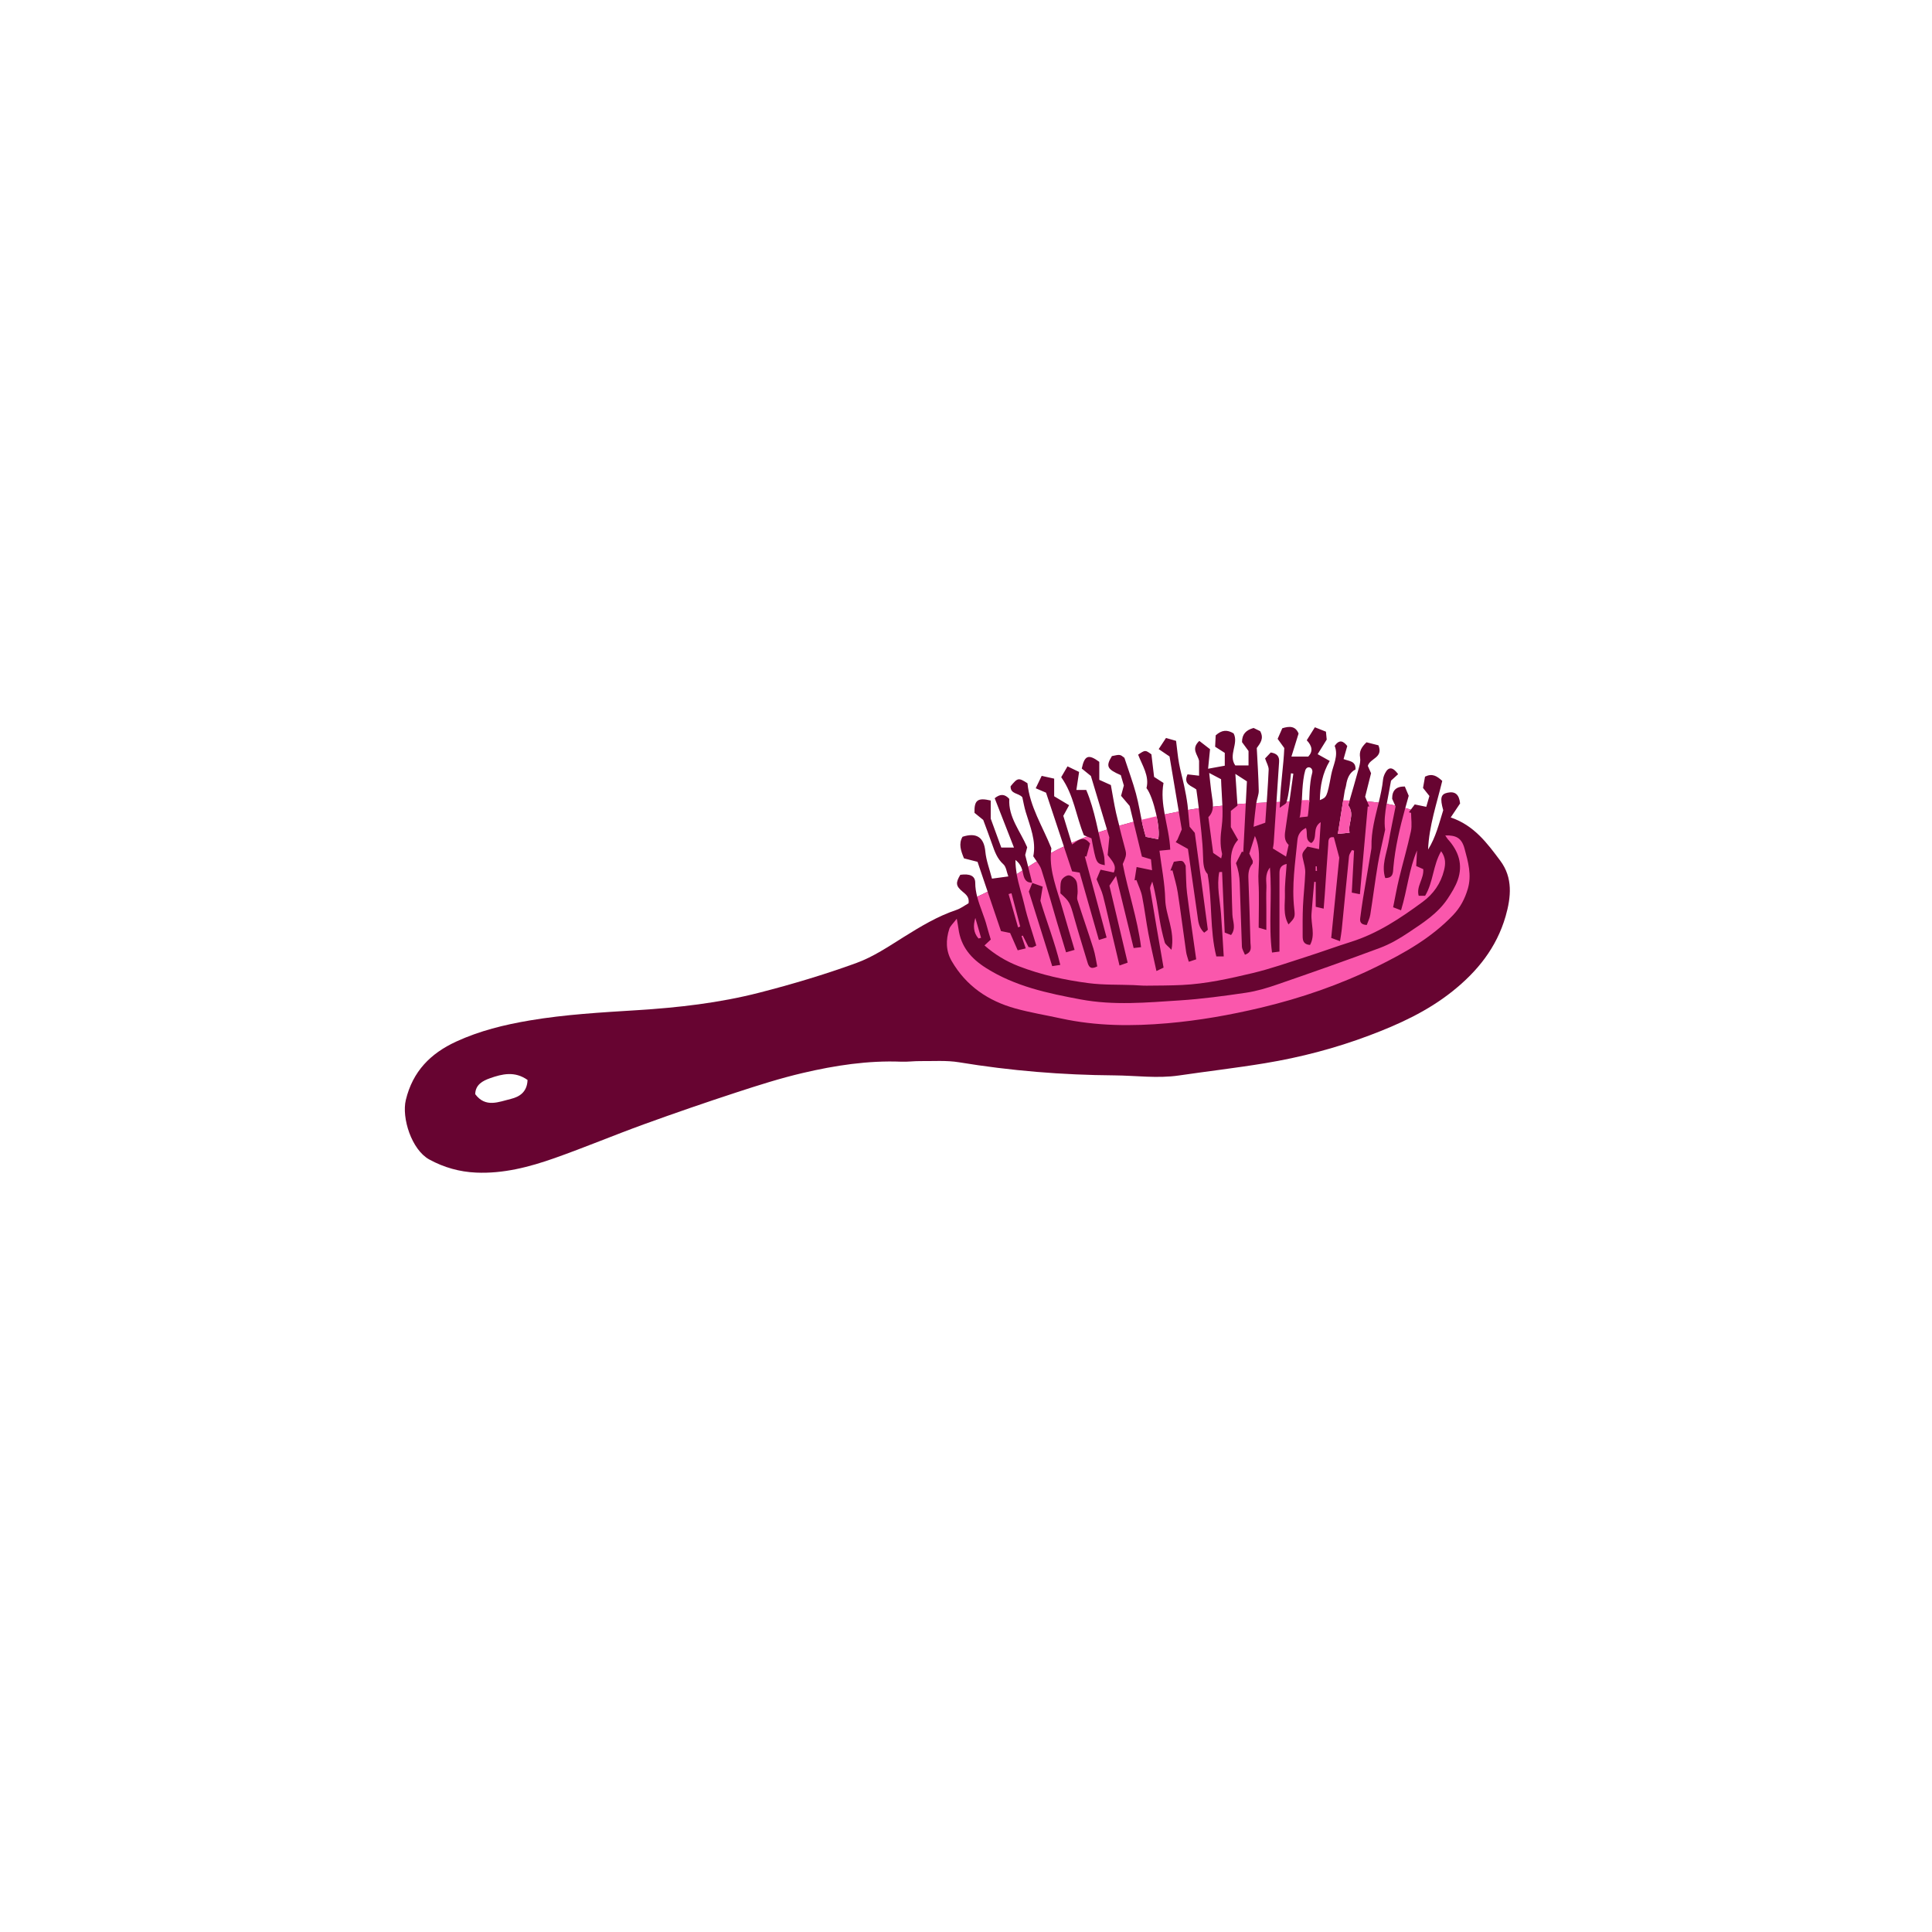 <svg version="1.1" xmlns="http://www.w3.org/2000/svg" xmlns:xlink="http://www.w3.org/1999/xlink" x="0px" y="0px" width="200px"
	 height="200px" viewBox="0 0 200 200" enable-background="new 0 0 200 200" xml:space="preserve">
<g id="svg">
	<g>
		<path fill="none" d="M108.785,88.315c-0.135,1.929,0.638,3.769,1.172,5.652C109.424,92.084,108.65,90.244,108.785,88.315z"/>
		<path fill="none" d="M125.559,83.509c0.324-0.038,0.654-0.061,0.98-0.103c-0.032-0.915-0.11-1.835-0.137-2.743
			c-0.394-0.208-0.723-0.381-1.229-0.649c0.102,0.877,0.164,1.623,0.277,2.361C125.51,82.762,125.576,83.145,125.559,83.509z"/>
		<path fill="none" d="M106.865,91.403c0.314,0.112,0.629,0.224,1.074,0.383C107.496,91.627,107.181,91.515,106.865,91.403z"/>
		<path fill="none" d="M106.865,91.403L106.865,91.403c-0.123,0.304-0.244,0.609-0.359,0.893
			C106.62,92.012,106.742,91.708,106.865,91.403z"/>
		<path fill="none" d="M128.096,83.247c0.287-0.022,0.577-0.045,0.866-0.063c0.039-0.767,0.079-1.528,0.118-2.298
			c-0.409-0.265-0.709-0.458-1.196-0.772c0.084,1.252,0.153,2.269,0.221,3.283C128.102,83.347,128.098,83.296,128.096,83.247z"/>
		<path fill="none" d="M133.886,80.089c-0.081-0.012-0.163-0.025-0.243-0.038c-0.064,0.56-0.115,1.121-0.196,1.679
			c-0.062,0.424-0.132,0.851-0.255,1.259c0.097-0.003,0.191-0.006,0.287-0.009C133.612,82.016,133.752,81.053,133.886,80.089z"/>
		<path fill="none" d="M143.434,83.878c0.029-0.218,0.078-0.442,0.117-0.664c-0.004,0-0.008-0.001-0.012-0.002
			C143.5,83.437,143.464,83.658,143.434,83.878z"/>
		<path fill="none" d="M50.714,111.623c-0.731,0.26-1.497,0.652-1.521,1.645c1.074,1.445,2.439,0.793,3.689,0.493
			c0.904-0.217,1.688-0.723,1.727-1.962C53.29,110.859,51.976,111.173,50.714,111.623z"/>
		<path fill="none" d="M136.311,89.679c-0.038,0.001-0.076,0.002-0.114,0.004c0,0.157,0,0.315,0,0.473
			c0.047-0.001,0.094-0.002,0.14-0.003C136.327,89.994,136.319,89.837,136.311,89.679z"/>
		<path fill="none" d="M135.434,83.827c-0.24,0.299-0.348,0.433-0.632,0.786c0.394-0.065,0.565-0.062,0.576-0.102
			C135.42,84.356,135.411,84.187,135.434,83.827z"/>
		<path fill="none" d="M106.845,91.371c0-0.001-0.001-0.003-0.001-0.005c-0.555,0.036-0.788-0.294-0.906-0.792
			C106.057,91.074,106.288,91.408,106.845,91.371z"/>
		<path fill="none" d="M106.577,90.312c0.089,0.354,0.179,0.707,0.267,1.054c0,0,0,0,0.001,0
			C106.757,91.021,106.666,90.665,106.577,90.312z"/>
		<path fill="none" d="M149.616,86.482c0.098,0.149,0.163,0.282,0.257,0.386c1.115,1.227,1.601,2.628,1.031,4.237
			c-0.241,0.677-0.637,1.312-1.036,1.917c-1.024,1.549-2.575,2.525-4.074,3.528c-0.92,0.616-1.904,1.189-2.937,1.576
			c-3.529,1.318-7.086,2.563-10.646,3.793c-1.049,0.363-2.132,0.687-3.226,0.849c-2.281,0.336-4.571,0.647-6.87,0.795
			c-3.409,0.221-6.82,0.538-10.24-0.101c-3.418-0.638-6.773-1.348-9.78-3.241c-1.561-0.984-2.627-2.217-2.873-4.081
			c-0.032-0.248-0.083-0.494-0.176-1.034c-0.368,0.489-0.677,0.742-0.777,1.061c-0.36,1.135-0.372,2.257,0.26,3.34
			c1.499,2.572,3.776,4.112,6.58,4.89c1.552,0.432,3.151,0.69,4.728,1.034c3.646,0.795,7.329,0.817,11.022,0.496
			c3.26-0.284,6.468-0.851,9.657-1.608c4.172-0.991,8.189-2.379,12.031-4.266c2.871-1.411,5.645-2.976,7.89-5.337
			c0.743-0.782,1.199-1.664,1.504-2.678c0.436-1.452,0.036-2.836-0.333-4.194C151.311,86.749,150.739,86.455,149.616,86.482z"/>
		<path fill="none" d="M101.153,92.834c0.166,0.646,0.405,1.268,0.632,1.894C101.561,94.102,101.319,93.479,101.153,92.834z"/>
		<path fill="none" d="M101.56,97.083c-0.198-0.688-0.396-1.375-0.593-2.062c-0.239,0.807-0.203,1.534,0.33,2.132
			C101.385,97.13,101.471,97.106,101.56,97.083z"/>
		<path fill="none" d="M105.612,95.915c-0.302-1.149-0.604-2.298-0.905-3.447c-0.102,0.029-0.2,0.058-0.3,0.087
			c0.327,1.148,0.655,2.296,0.982,3.445C105.463,95.971,105.538,95.942,105.612,95.915z"/>
		<path fill="none" d="M105.832,90.117c0.041,0.156,0.07,0.309,0.105,0.458c-0.117-0.495-0.158-1.041-0.819-1.554
			c-0.004,0.52,0.056,1.003,0.136,1.473C105.446,90.368,105.64,90.243,105.832,90.117z"/>
		<path fill="none" d="M105.283,90.656c-0.01-0.054-0.02-0.108-0.029-0.163c-0.002,0.001-0.004,0.003-0.006,0.004
			C105.258,90.552,105.273,90.602,105.283,90.656z"/>
		<path class="stroke" fill="#670431"  d="M155.311,89.105c-1.35-1.81-2.71-3.664-5.133-4.484c0.354-0.527,0.662-0.988,0.97-1.448
			c-0.098-0.928-0.501-1.276-1.29-1.114c-0.703,0.146-0.808,0.546-0.456,1.814c-0.428,1.371-0.77,2.805-1.567,4.071
			c0.101-2.462,0.904-4.778,1.467-7.106c-0.562-0.507-1.02-0.808-1.784-0.441c-0.064,0.363-0.141,0.794-0.207,1.169
			c0.258,0.327,0.445,0.564,0.661,0.835c-0.104,0.36-0.209,0.723-0.324,1.121c-0.412-0.085-0.773-0.161-1.194-0.248
			c-0.214,0.286-0.411,0.549-0.607,0.812c0.066-0.089,0.134-0.18,0.202-0.271c-0.19-0.06-0.381-0.118-0.573-0.17
			c0.116-0.42,0.23-0.839,0.354-1.267c-0.103-0.243-0.261-0.623-0.403-0.961c-0.906-0.009-1.317,0.404-1.311,1.271
			c0.088,0.197,0.195,0.439,0.31,0.696c-0.29-0.063-0.581-0.119-0.872-0.169c-0.039,0.221-0.088,0.446-0.117,0.664
			c0.03-0.22,0.066-0.442,0.105-0.666c0.004,0,0.008,0.001,0.012,0.002c0.14-0.797,0.312-1.605,0.445-2.402
			c0.313-0.287,0.527-0.483,0.736-0.673c-0.56-0.767-0.998-0.784-1.352-0.098c-0.104,0.202-0.185,0.432-0.209,0.655
			c-0.084,0.81-0.262,1.603-0.454,2.394c-0.397-0.053-0.797-0.097-1.196-0.131c0.076,0.184,0.151,0.359,0.223,0.531
			c-0.132-0.314-0.266-0.629-0.426-1.011c0.192-0.77,0.398-1.587,0.611-2.437c-0.111-0.252-0.229-0.52-0.334-0.756
			c0.221-0.806,1.623-0.821,1.098-2.132c-0.364-0.093-0.848-0.215-1.234-0.313c-0.564,0.529-0.766,0.975-0.665,1.578
			c0.054,0.323-0.02,0.686-0.108,1.01c-0.363,1.329-0.754,2.65-1.124,3.935c0.734,0.983-0.076,1.911,0.146,2.835
			c-0.439,0.045-0.801,0.083-1.214,0.125c0.239-1.509,0.465-2.947,0.697-4.384c0.037-0.227,0.125-0.446,0.158-0.673
			c0.106-0.703,0.365-1.313,0.971-1.615c0.04-0.919-0.705-0.845-1.237-1.076c0.139-0.491,0.26-0.917,0.383-1.349
			c-0.427-0.548-0.828-0.693-1.304-0.018c0.42,1.051-0.175,2.003-0.36,2.998c-0.435,2.333-0.471,2.326-1.173,2.621
			c0.021-1.441,0.271-2.797,1.022-4.056c-0.45-0.252-0.771-0.433-1.251-0.701c0.298-0.48,0.564-0.91,0.938-1.511
			c-0.014-0.13-0.045-0.461-0.079-0.818c-0.367-0.146-0.678-0.271-1.146-0.457c-0.282,0.452-0.548,0.877-0.841,1.345
			c0.562,0.594,0.664,1.149,0.159,1.688h-1.746c0.268-0.861,0.5-1.609,0.74-2.383c-0.315-0.771-0.911-0.79-1.686-0.547
			c-0.15,0.344-0.316,0.721-0.481,1.097c0.257,0.356,0.478,0.661,0.688,0.952c-0.075,1.813-0.368,3.597-0.446,5.58
			c-0.121,0.004-0.244,0.01-0.365,0.014c-0.092,1.41-0.186,2.818-0.279,4.227c0.186-2.792,0.363-5.586,0.552-8.378
			c0.038-0.555-0.185-0.877-0.864-0.984c-0.178,0.188-0.399,0.421-0.586,0.618c0.154,0.465,0.385,0.824,0.37,1.172
			c-0.079,1.803-0.221,3.604-0.345,5.482c0.047-0.711,0.095-1.403,0.143-2.096c-0.358,0.016-0.717,0.036-1.074,0.054
			c-0.002,0.012-0.007,0.024-0.008,0.036c0.061-0.444,0.268-0.883,0.258-1.321c-0.03-1.46-0.13-2.919-0.205-4.403
			c0.354-0.495,0.777-0.99,0.35-1.751c-0.189-0.092-0.457-0.221-0.678-0.328c-0.787,0.218-1.201,0.645-1.199,1.465
			c0.209,0.284,0.432,0.589,0.674,0.918v1.495h-1.371c-0.757-1.08,0.383-2.27-0.174-3.317c-0.662-0.397-1.219-0.37-1.855,0.204
			c-0.018,0.342-0.037,0.776-0.056,1.176c0.388,0.248,0.676,0.432,0.997,0.638v1.326c-0.582,0.106-1.096,0.2-1.727,0.315
			c0.065-0.657,0.125-1.255,0.202-2.023c-0.324-0.25-0.722-0.557-1.11-0.858c-0.896,0.834-0.152,1.426-0.025,2.064V80.3
			c-0.462-0.054-0.824-0.096-1.197-0.139c-0.482,1.075,0.465,1.188,0.914,1.57c0.088,0.668,0.187,1.302,0.253,1.938
			c-0.372,0.053-0.741,0.115-1.11,0.178c0.002,0.016,0.003,0.032,0.004,0.048c-0.02-0.198-0.037-0.395-0.062-0.592
			c-0.084-0.644-0.206-1.285-0.34-1.921c-0.165-0.785-0.391-1.559-0.535-2.347c-0.137-0.75-0.201-1.513-0.308-2.342
			c-0.348-0.1-0.663-0.189-1.044-0.299c-0.259,0.393-0.477,0.726-0.756,1.152c0.469,0.318,0.831,0.564,1.122,0.762
			c0.33,1.958,0.648,3.853,0.96,5.708c-0.035,0.007-0.073,0.012-0.109,0.019c-0.45,0.089-0.898,0.182-1.348,0.277
			c-0.198-1.083-0.326-2.16-0.126-3.262c-0.353-0.227-0.605-0.39-0.975-0.627c-0.087-0.722-0.179-1.51-0.277-2.334
			c-0.638-0.464-0.638-0.464-1.375,0.032c0.424,1.115,1.185,2.202,0.864,3.461c0.731,0.92,1.494,4.283,1.21,5.291
			c-0.403-0.078-0.812-0.156-1.278-0.246c-0.109-0.41-0.237-0.81-0.326-1.218c-0.236-1.088-0.405-2.193-0.697-3.266
			c-0.317-1.17-0.741-2.311-1.195-3.697c-0.453-0.359-0.453-0.359-1.293-0.176c-0.646,1.051-0.513,1.35,0.922,1.973
			c0.1,0.336,0.206,0.702,0.314,1.068c-0.092,0.341-0.18,0.667-0.288,1.07c0.282,0.333,0.571,0.674,0.888,1.048
			c0.131,0.541,0.265,1.094,0.398,1.644c-0.494,0.129-0.982,0.265-1.471,0.408c-0.109-0.443-0.233-0.882-0.332-1.327
			c-0.215-0.964-0.365-1.944-0.54-2.888c-0.435-0.196-0.772-0.348-1.198-0.54v-1.861c-1.12-0.828-1.528-0.669-1.814,0.694
			c0.298,0.242,0.619,0.501,0.945,0.767c0.641,2.132,1.278,4.252,1.911,6.356c-0.08-0.268-0.162-0.54-0.243-0.809
			c-0.293,0.095-0.586,0.191-0.877,0.292c0.172,0.765,0.342,1.531,0.544,2.288c-0.597-2.236-0.912-4.556-1.816-6.677h-1.021
			c0.097-0.643,0.183-1.214,0.281-1.866c-0.414-0.2-0.766-0.37-1.2-0.579c-0.283,0.485-0.5,0.859-0.652,1.12
			c1.324,1.872,1.518,3.993,2.349,6.011c0.269,0.11,0.544,0.222,0.792,0.324c-0.147-0.06-0.305-0.124-0.465-0.19
			c-0.537,0.207-1.072,0.426-1.601,0.66c0.017,0.055,0.033,0.107,0.05,0.163c-0.326-1.067-0.626-2.045-0.908-2.966
			c0.217-0.395,0.393-0.717,0.602-1.099c-0.545-0.326-1.022-0.61-1.547-0.925v-1.826c-0.445-0.099-0.828-0.184-1.293-0.287
			c-0.225,0.467-0.407,0.848-0.617,1.283c0.423,0.181,0.695,0.297,1.068,0.457c0.618,1.863,1.232,3.715,1.85,5.573
			c-0.222,0.106-0.445,0.204-0.666,0.315c-0.229,0.115-0.451,0.243-0.676,0.366c0.012-0.167,0.019-0.333,0.045-0.5
			c-0.914-2.282-2.238-4.309-2.477-6.73c-0.923-0.596-1.015-0.579-1.746,0.315c-0.03,0.821,0.829,0.68,1.216,1.136
			c0.108,0.477,0.196,1.009,0.351,1.521c0.461,1.526,1.106,3.02,0.782,4.587c0.116,0.186,0.241,0.358,0.361,0.527
			c-0.298,0.185-0.593,0.374-0.888,0.564c-0.1-0.396-0.2-0.793-0.309-1.221c0.049-0.193,0.135-0.521,0.207-0.799
			c-0.725-1.689-1.967-3.115-1.854-5.01c-0.483-0.526-0.941-0.529-1.51-0.069c0.651,1.669,1.304,3.339,1.994,5.108h-1.312
			c-0.401-1.1-0.77-2.109-1.094-2.996V82.87c-1.352-0.322-1.719-0.041-1.68,1.274c0.252,0.206,0.546,0.444,0.905,0.736
			c0.29,0.789,0.62,1.65,0.923,2.521c0.266,0.761,0.521,1.494,1.165,2.071c0.288,0.259,0.332,0.791,0.508,1.256
			c-0.631,0.086-1.099,0.149-1.691,0.229c-0.246-0.969-0.601-1.876-0.688-2.809c-0.133-1.438-0.886-2.006-2.36-1.527
			c-0.428,0.733-0.175,1.443,0.149,2.236c0.423,0.108,0.857,0.22,1.403,0.359c0.803,2.368,1.625,4.795,2.432,7.172
			c-0.459-1.353-0.922-2.718-1.386-4.083c-0.354,0.187-0.714,0.362-1.081,0.526c-0.119-0.463-0.201-0.938-0.202-1.437
			c-0.002-0.733-0.552-0.967-1.546-0.835c-0.496,0.829-0.477,1.158,0.241,1.748c0.374,0.308,0.708,0.582,0.614,1.199
			c-0.396,0.221-0.802,0.536-1.263,0.69c-1.95,0.655-3.694,1.708-5.42,2.785c-1.6,0.999-3.16,2.064-4.946,2.714
			c-3.287,1.195-6.631,2.192-10.023,3.063c-4.165,1.07-8.403,1.549-12.657,1.815c-3.724,0.234-7.441,0.441-11.126,1.064
			c-2.623,0.443-5.19,1.073-7.615,2.191c-2.643,1.22-4.486,3.068-5.203,6.035c-0.449,1.858,0.594,5.162,2.428,6.167
			c1.518,0.832,3.144,1.281,4.839,1.357c2.81,0.127,5.508-0.574,8.126-1.498c3.115-1.1,6.164-2.381,9.269-3.508
			c3.179-1.153,6.377-2.254,9.591-3.305c2.264-0.74,4.542-1.465,6.859-2.006c3.336-0.779,6.72-1.301,10.173-1.164
			c0.652,0.026,1.308-0.068,1.962-0.062c1.342,0.016,2.708-0.093,4.02,0.123c5.328,0.879,10.689,1.316,16.082,1.356
			c2.227,0.017,4.451,0.337,6.682,0.01c2.965-0.436,5.947-0.78,8.904-1.269c3.684-0.609,7.284-1.547,10.793-2.87
			c3.08-1.16,6.017-2.501,8.617-4.575c2.604-2.076,4.568-4.533,5.503-7.765C156.43,92.86,156.624,90.867,155.311,89.105z
			 M52.883,113.76c-1.25,0.3-2.615,0.952-3.689-0.493c0.023-0.992,0.789-1.384,1.521-1.645c1.262-0.449,2.576-0.763,3.896,0.175
			C54.571,113.037,53.787,113.543,52.883,113.76z M101.153,92.834c0.166,0.646,0.407,1.268,0.632,1.894
			C101.559,94.102,101.319,93.479,101.153,92.834z M105.938,90.575c-0.035-0.149-0.064-0.302-0.105-0.458
			c-0.192,0.126-0.386,0.251-0.578,0.376c0.01,0.055,0.02,0.109,0.029,0.163c-0.01-0.054-0.025-0.104-0.035-0.158l0.006-0.004
			c-0.08-0.47-0.14-0.953-0.136-1.473C105.779,89.534,105.82,90.08,105.938,90.575c0.118,0.498,0.352,0.827,0.906,0.792
			c-0.088-0.348-0.178-0.7-0.267-1.054c0.089,0.353,0.18,0.709,0.268,1.054c-0.001,0-0.001,0-0.001,0
			c0,0.001,0.001,0.003,0.001,0.005C106.288,91.408,106.057,91.074,105.938,90.575z M106.865,91.403
			c-0.123,0.305-0.245,0.609-0.359,0.893C106.621,92.012,106.742,91.707,106.865,91.403L106.865,91.403
			c0.315,0.112,0.631,0.224,1.074,0.383C107.494,91.627,107.18,91.515,106.865,91.403z M108.785,88.315
			c-0.135,1.929,0.639,3.769,1.172,5.652C109.423,92.084,108.65,90.244,108.785,88.315z M125.559,83.509
			c0.018-0.364-0.049-0.748-0.107-1.133c-0.113-0.739-0.176-1.484-0.277-2.361c0.506,0.268,0.835,0.441,1.229,0.649
			c0.026,0.908,0.104,1.828,0.137,2.743C126.213,83.448,125.883,83.472,125.559,83.509z M128.962,83.184
			c-0.289,0.019-0.579,0.042-0.866,0.063c0.002,0.049,0.006,0.1,0.009,0.149c-0.067-1.014-0.137-2.031-0.221-3.283
			c0.487,0.315,0.787,0.508,1.196,0.772C129.041,81.656,129.001,82.417,128.962,83.184z M133.479,82.98
			c-0.096,0.003-0.19,0.006-0.287,0.009c0.123-0.409,0.192-0.835,0.255-1.259c0.081-0.558,0.132-1.119,0.196-1.679
			c0.08,0.013,0.162,0.025,0.243,0.038C133.752,81.053,133.612,82.016,133.479,82.98z M135.828,80.062
			c-0.289,0.959-0.297,2.984-0.297,2.984l-0.761-0.088c0,0,0.026-2.14,0.341-3.185C135.297,79.158,136.015,79.443,135.828,80.062z"
			/>
	</g>
</g>
<g id="Layer_2">
	<path fill="#fa57ac" class="fill" d="M131.768,87.836c0.436,0.267,0.85,0.522,1.362,0.838c0.089-0.395,0.175-0.779,0.271-1.212
		c-0.524-0.485-0.409-1.084-0.314-1.708c0.14-0.924,0.271-1.849,0.399-2.774c-0.098,0.003-0.195,0.007-0.295,0.01
		c-0.008,0.026-0.012,0.054-0.02,0.08c-0.049,0.158-0.303,0.25-0.699,0.554c0.003-0.209,0.021-0.405,0.028-0.609
		c-0.122,0.004-0.245,0.01-0.366,0.014c-0.092,1.41-0.186,2.818-0.279,4.227C131.843,87.444,131.8,87.63,131.768,87.836z"/>
	<path fill="#fa57ac" class="fill" d="M129.772,85.591c0.545-0.191,0.884-0.311,1.21-0.426c0.047-0.711,0.095-1.403,0.143-2.096
		c-0.358,0.016-0.717,0.036-1.074,0.054c-0.002,0.012-0.007,0.024-0.008,0.036C129.939,83.905,129.874,84.656,129.772,85.591z"/>
	<path fill="#fa57ac" class="fill" d="M139.046,82.845c-0.183,1.139-0.364,2.285-0.553,3.479c0.413-0.042,0.774-0.08,1.214-0.125
		c-0.222-0.925,0.589-1.853-0.146-2.835c0.048-0.167,0.099-0.337,0.146-0.505C139.487,82.853,139.266,82.848,139.046,82.845z"/>
	<path fill="#fa57ac" class="fill" d="M118.693,102.036c1.228-0.011,2.457-0.012,3.682-0.071c2.467-0.117,4.874-0.656,7.261-1.223
		c1.899-0.451,3.753-1.107,5.617-1.703c1.536-0.491,3.053-1.052,4.592-1.534c2.763-0.867,5.12-2.443,7.42-4.135
		c1.128-0.831,1.878-1.907,2.218-3.263c0.162-0.645,0.209-1.287-0.297-1.99c-0.853,1.47-0.802,3.179-1.658,4.616h-0.666
		c-0.271-0.987,0.556-1.75,0.473-2.759c-0.163-0.073-0.392-0.173-0.729-0.322c0.027-0.509,0.056-1.061,0.085-1.613
		c-0.829,1.936-1.003,4.042-1.655,6.195c-0.318-0.122-0.513-0.197-0.819-0.314c0.206-1.006,0.376-1.983,0.608-2.945
		c0.397-1.643,0.874-3.267,1.231-4.917c0.132-0.608,0.021-1.27,0.021-1.907c-0.077-0.022-0.154-0.043-0.231-0.065
		c0.066-0.089,0.134-0.18,0.202-0.271c-0.191-0.061-0.383-0.118-0.576-0.171c-0.57,2.07-1.045,4.075-1.23,6.142
		c-0.047,0.515,0.025,1.113-0.842,1.108c-0.416-1.297,0.132-2.487,0.345-3.698c0.21-1.205,0.468-2.402,0.725-3.71
		c-0.017-0.036-0.03-0.067-0.045-0.102c-0.294-0.064-0.588-0.121-0.884-0.171c-0.166,0.936-0.271,1.85-0.153,2.683
		c-0.302,1.414-0.571,2.483-0.751,3.566c-0.29,1.739-0.508,3.49-0.786,5.231c-0.06,0.379-0.249,0.737-0.365,1.062
		c-0.64-0.038-0.728-0.343-0.675-0.729c0.09-0.685,0.182-1.369,0.293-2.051c0.262-1.589,0.536-3.177,0.803-4.766
		c0.031-0.189,0.073-0.382,0.068-0.571c-0.035-1.566,0.383-3.053,0.746-4.549c-0.398-0.053-0.798-0.097-1.197-0.131
		c0.076,0.184,0.151,0.359,0.223,0.531c-0.053,0-0.106,0.001-0.159,0.001c-0.269,3.002-0.536,6.004-0.812,9.078
		c-0.277-0.055-0.482-0.095-0.841-0.166c0.079-1.476,0.157-2.912,0.235-4.348c-0.075-0.018-0.148-0.036-0.225-0.053
		c-0.101,0.212-0.271,0.417-0.295,0.638c-0.262,2.524-0.5,5.051-0.752,7.576c-0.037,0.37-0.109,0.736-0.182,1.215
		c-0.349-0.129-0.57-0.211-0.91-0.336c0.284-2.826,0.564-5.612,0.835-8.31c-0.198-0.75-0.379-1.43-0.562-2.115
		c-0.625-0.085-0.555,0.398-0.58,0.753c-0.131,1.726-0.239,3.454-0.359,5.182c-0.031,0.453-0.071,0.904-0.115,1.46
		c-0.336-0.079-0.564-0.132-0.823-0.193v-2.571c-0.052-0.004-0.103-0.008-0.154-0.013c-0.096,1.1-0.202,2.199-0.282,3.301
		c-0.08,1.066,0.428,2.179-0.153,3.234c-0.69-0.049-0.761-0.472-0.763-0.906c-0.005-1.04-0.013-2.081,0.033-3.119
		c0.052-1.152,0.193-2.3,0.235-3.453c0.015-0.446-0.117-0.901-0.22-1.345c-0.144-0.631-0.147-0.664,0.447-1.359
		c0.322,0.07,0.68,0.149,1.202,0.263c0.056-0.901,0.108-1.753,0.173-2.796c-0.945,0.619-0.253,1.65-0.972,2.168
		c-0.696-0.315-0.347-1.015-0.552-1.568c-0.554,0.266-0.832,0.684-0.887,1.243c-0.227,2.369-0.605,4.731-0.33,7.125
		c0.102,0.88,0.069,0.926-0.594,1.621c-0.599-1.038-0.346-2.128-0.371-3.147c-0.026-1.02,0.111-2.045,0.18-3.114
		c-0.672,0.142-0.744,0.548-0.744,0.992c-0.002,2.652-0.002,5.304-0.002,8.08c-0.145,0.019-0.412,0.053-0.771,0.1
		c-0.38-2.922,0.034-5.768-0.217-8.803c-0.575,0.774-0.331,1.463-0.362,2.096c-0.036,0.728-0.008,1.459-0.008,2.189v2.178
		c-0.339-0.099-0.566-0.166-0.794-0.233c0-1.64,0.069-3.217-0.021-4.784c-0.084-1.484,0.372-3.024-0.368-4.715
		c-0.235,0.74-0.394,1.234-0.582,1.827c0.097,0.203,0.241,0.505,0.364,0.76c-0.016,0.138,0.004,0.237-0.036,0.286
		c-0.37,0.44-0.443,0.947-0.422,1.504c0.085,2.23,0.157,4.462,0.215,6.694c0.012,0.424,0.212,0.951-0.574,1.229
		c-0.109-0.287-0.3-0.566-0.312-0.852c-0.092-2.188-0.138-4.377-0.225-6.566c-0.025-0.676-0.13-1.35-0.39-2.056
		c0.205-0.399,0.409-0.798,0.613-1.198c0.048,0.014,0.097,0.028,0.144,0.041c0.086-1.669,0.173-3.346,0.259-5.022
		c-0.289,0.019-0.579,0.042-0.866,0.063c0.002,0.049,0.006,0.1,0.009,0.149c-0.26,0.208-0.463,0.37-0.69,0.552v1.675
		c0.259,0.454,0.496,0.875,0.747,1.315c-0.721,0.815-0.773,1.713-0.732,2.657c0.073,1.689,0.077,3.382,0.146,5.072
		c0.028,0.707,0.409,1.422-0.136,2.128c-0.195-0.075-0.4-0.154-0.66-0.252c-0.091-2.108-0.181-4.192-0.271-6.276
		c-0.099,0.004-0.196,0.008-0.293,0.011c-0.282,1.442,0.071,2.88,0.181,4.321c0.108,1.445,0.188,2.892,0.283,4.41h-0.768
		c-0.692-2.752-0.396-5.592-0.902-8.524c-0.417-0.421-0.453-1.094-0.473-1.86c-0.042-1.643-0.271-3.282-0.439-4.921
		c0-0.012-0.003-0.024-0.004-0.035c-0.372,0.053-0.742,0.115-1.111,0.178c0.061,0.582,0.109,1.163,0.163,1.734
		c0.248,0.294,0.47,0.556,0.538,0.638c0.473,3.473,0.919,6.736,1.346,10.003c0.01,0.077-0.201,0.182-0.377,0.333
		c-0.586-0.564-0.611-1.188-0.697-1.792c-0.313-2.207-0.631-4.413-0.982-6.879c-0.317-0.177-0.792-0.442-1.265-0.707
		c0.058-0.085,0.117-0.17,0.176-0.256c0.133-0.311,0.265-0.621,0.451-1.059c-0.103-0.609-0.206-1.226-0.311-1.85
		c-0.036,0.007-0.074,0.012-0.11,0.019c-0.451,0.089-0.9,0.183-1.351,0.278c0.22,1.197,0.526,2.4,0.578,3.648
		c-0.388,0.038-0.676,0.065-1.116,0.109c0.215,1.707,0.557,3.367,0.597,5.034c0.039,1.671,1.028,3.208,0.646,5.224
		c-0.357-0.385-0.636-0.552-0.7-0.78c-0.22-0.774-0.398-1.564-0.529-2.359c-0.214-1.287-0.378-2.582-0.76-3.927
		c-0.078,0.257-0.258,0.53-0.22,0.768c0.438,2.684,0.911,5.363,1.391,8.142c-0.115,0.055-0.34,0.162-0.738,0.353
		c-0.295-1.361-0.594-2.616-0.834-3.882c-0.242-1.282-0.396-2.581-0.651-3.859c-0.116-0.575-0.387-1.118-0.587-1.675
		c-0.064,0.009-0.13,0.017-0.195,0.026c0.062-0.402,0.125-0.804,0.215-1.376c0.561,0.116,1.012,0.21,1.598,0.331
		c-0.035-0.356-0.073-0.746-0.113-1.131c-0.39-0.116-0.73-0.218-0.936-0.278c-0.307-1.258-0.594-2.446-0.875-3.607
		c-0.499,0.131-0.993,0.268-1.487,0.413c0.167,0.677,0.341,1.352,0.524,2.023c0.264,0.956,0.286,0.95-0.146,1.938
		c0.535,2.816,1.517,5.615,1.897,8.607c-0.324,0.038-0.499,0.059-0.771,0.09c-0.598-2.45-1.185-4.859-1.821-7.467
		c-0.31,0.456-0.494,0.729-0.685,1.009c0.628,2.654,1.247,5.269,1.887,7.968c-0.219,0.078-0.441,0.158-0.843,0.3
		c-0.257-1.087-0.494-2.083-0.728-3.079c-0.325-1.383-0.629-2.773-0.981-4.149c-0.13-0.506-0.378-0.98-0.665-1.703
		c0.062-0.151,0.217-0.521,0.412-0.99c0.501,0.107,0.931,0.2,1.363,0.293c0.357-0.724-0.176-1.201-0.629-1.814
		c0.054-0.563,0.114-1.203,0.173-1.828c-0.08-0.268-0.162-0.54-0.243-0.809c-0.293,0.095-0.586,0.191-0.877,0.292
		c0.172,0.765,0.342,1.531,0.544,2.288c0.091,0.34,0.073,0.711,0.108,1.115c-0.895-0.189-0.895-0.189-1.377-2.782
		c-0.147-0.06-0.305-0.124-0.465-0.19c-0.537,0.207-1.072,0.426-1.601,0.66c0.017,0.055,0.033,0.107,0.05,0.163
		c0.601-0.365,1.102-1.032,1.863-0.099c-0.101,0.368-0.235,0.854-0.37,1.342c-0.056,0-0.111,0-0.167,0
		c0.744,2.772,1.487,5.544,2.253,8.395c-0.19,0.061-0.416,0.131-0.799,0.252c-0.673-2.358-1.323-4.635-1.99-6.974
		c-0.278-0.047-0.564-0.095-0.783-0.132c-0.286-0.863-0.568-1.715-0.853-2.571c-0.222,0.106-0.445,0.204-0.666,0.315
		c-0.229,0.115-0.451,0.243-0.676,0.366c-0.137,1.93,0.638,3.771,1.172,5.656c0.406,1.432,0.839,2.856,1.281,4.363
		c-0.346,0.1-0.573,0.166-0.882,0.254c-0.331-1.098-0.646-2.12-0.948-3.145c-0.533-1.807-1.031-3.625-1.606-5.418
		c-0.097-0.3-0.282-0.572-0.483-0.855c-0.299,0.186-0.594,0.374-0.889,0.564c0.143,0.562,0.279,1.103,0.416,1.64
		c-0.558,0.037-0.789-0.296-0.908-0.796c-0.035-0.149-0.064-0.302-0.105-0.458c-0.194,0.127-0.39,0.254-0.584,0.381
		c0.191,1.127,0.558,2.143,0.793,3.174c0.325,1.425,0.816,2.813,1.232,4.208c-0.209,0.103-0.306,0.177-0.412,0.195
		s-0.224-0.02-0.394-0.041c-0.192-0.382-0.393-0.783-0.593-1.184c-0.043,0.017-0.086,0.033-0.13,0.049
		c0.135,0.397,0.271,0.793,0.436,1.278c-0.288,0.069-0.519,0.125-0.831,0.199c-0.267-0.609-0.51-1.164-0.785-1.794
		c-0.24-0.05-0.527-0.109-0.945-0.196c-0.459-1.353-0.922-2.718-1.386-4.083c-0.354,0.187-0.714,0.362-1.081,0.526
		c0.271,1.053,0.748,2.043,1.017,3.095c0.113,0.443,0.258,0.878,0.394,1.339c-0.216,0.201-0.404,0.378-0.652,0.609
		c1.067,0.937,2.229,1.641,3.531,2.145c2.346,0.908,4.787,1.439,7.264,1.76c1.521,0.197,3.072,0.141,4.609,0.199
		C117.775,101.995,118.235,102.04,118.693,102.036z M121.16,90.122c0.121-0.314,0.244-0.627,0.357-0.914
		c0.94-0.158,0.94-0.158,1.221,0.403c0.055,1.17,0.039,2.002,0.142,2.82c0.287,2.28,0.625,4.553,0.95,6.879
		c-0.238,0.078-0.441,0.144-0.766,0.25c-0.106-0.381-0.229-0.692-0.276-1.014c-0.296-2.053-0.554-4.113-0.869-6.164
		c-0.118-0.769-0.358-1.52-0.543-2.278C121.304,90.109,121.231,90.115,121.16,90.122z M108.925,100.014
		c-0.807-2.575-1.605-5.124-2.419-7.718c0.115-0.283,0.236-0.588,0.358-0.893c0.315,0.112,0.631,0.225,1.075,0.383
		c-0.073,0.448-0.142,0.873-0.237,1.462c0.619,2.085,1.49,4.279,2.059,6.639C109.373,99.946,109.195,99.973,108.925,100.014z
		 M112.573,99.613c-0.46-1.546-0.946-3.083-1.38-4.636c-0.419-1.511-0.471-1.66-1.42-2.501c0.02-0.425-0.05-0.904,0.093-1.31
		c0.089-0.255,0.493-0.547,0.758-0.551c0.263-0.003,0.636,0.283,0.767,0.54c0.161,0.318,0.143,0.735,0.166,1.113
		c0.017,0.298-0.106,0.627-0.021,0.896c0.531,1.682,1.121,3.344,1.651,5.026c0.191,0.605,0.273,1.245,0.401,1.852
		C112.881,100.41,112.707,100.057,112.573,99.613z"/>
	<path fill="#fa57ac" class="fill" d="M118.609,86.625c0.467,0.09,0.875,0.168,1.278,0.246c0.129-0.457,0.041-1.398-0.161-2.376
		c-0.52,0.116-1.038,0.238-1.555,0.365c0.035,0.183,0.072,0.365,0.111,0.547C118.372,85.815,118.5,86.215,118.609,86.625z"/>
	<path fill-rule="evenodd" clip-rule="evenodd" fill="#fa57ac" class="fill" d="M149.616,86.482c1.123-0.028,1.694,0.266,1.991,1.361
		c0.369,1.358,0.769,2.742,0.333,4.194c-0.305,1.015-0.761,1.896-1.504,2.678c-2.245,2.361-5.019,3.926-7.89,5.337
		c-3.842,1.887-7.859,3.275-12.031,4.266c-3.189,0.758-6.397,1.325-9.657,1.608c-3.693,0.322-7.376,0.299-11.022-0.496
		c-1.576-0.344-3.176-0.603-4.728-1.034c-2.804-0.778-5.081-2.318-6.58-4.89c-0.632-1.083-0.62-2.205-0.26-3.34
		c0.101-0.318,0.409-0.572,0.777-1.061c0.093,0.541,0.144,0.787,0.176,1.034c0.246,1.863,1.312,3.097,2.873,4.081
		c3.007,1.894,6.362,2.604,9.78,3.241c3.42,0.639,6.831,0.321,10.24,0.101c2.299-0.148,4.589-0.459,6.87-0.795
		c1.094-0.162,2.177-0.486,3.226-0.849c3.561-1.23,7.117-2.475,10.646-3.793c1.032-0.386,2.017-0.96,2.937-1.576
		c1.499-1.002,3.05-1.979,4.074-3.528c0.399-0.604,0.795-1.24,1.036-1.917c0.569-1.608,0.084-3.01-1.031-4.237
		C149.779,86.764,149.714,86.632,149.616,86.482z"/>
	<path fill-rule="evenodd" clip-rule="evenodd" fill="#fa57ac" class="fill" d="M101.297,97.153c-0.533-0.598-0.569-1.325-0.33-2.132
		c0.197,0.688,0.395,1.375,0.593,2.062C101.471,97.106,101.385,97.13,101.297,97.153z"/>
	<path fill-rule="evenodd" clip-rule="evenodd" fill="#fa57ac" class="fill" d="M126.545,83.406c-0.329,0.042-0.661,0.065-0.987,0.103
		c-0.02,0.39-0.136,0.757-0.468,1.08c0.17,1.271,0.334,2.485,0.498,3.706c0.27,0.185,0.516,0.353,0.826,0.566
		c0.042-0.229,0.119-0.384,0.088-0.513c-0.227-0.93-0.158-1.812-0.031-2.781C126.566,84.856,126.57,84.132,126.545,83.406z"/>
	<path fill-rule="evenodd" clip-rule="evenodd" fill="#fa57ac" class="fill" d="M134.521,84.625c0.137-0.169,0.155-1.487,0.261-1.797
		c0.229,0.021,0.516-0.047,0.766,0.016c-0.022,0.36-0.127,1.512-0.169,1.667C135.367,84.551,134.914,84.56,134.521,84.625z"/>
	<path fill-rule="evenodd" clip-rule="evenodd" fill="#fa57ac" class="fill" d="M136.196,90.155c0-0.158,0-0.315,0-0.473
		c0.038-0.002,0.076-0.002,0.114-0.004c0.009,0.158,0.017,0.315,0.025,0.474C136.29,90.153,136.243,90.154,136.196,90.155z"/>
	<path fill-rule="evenodd" clip-rule="evenodd" fill="#fa57ac" class="fill" d="M105.39,96c-0.327-1.149-0.655-2.297-0.982-3.445
		c0.1-0.029,0.198-0.058,0.3-0.087c0.302,1.149,0.604,2.297,0.905,3.447C105.538,95.942,105.463,95.971,105.39,96z"/>
</g>
</svg>
